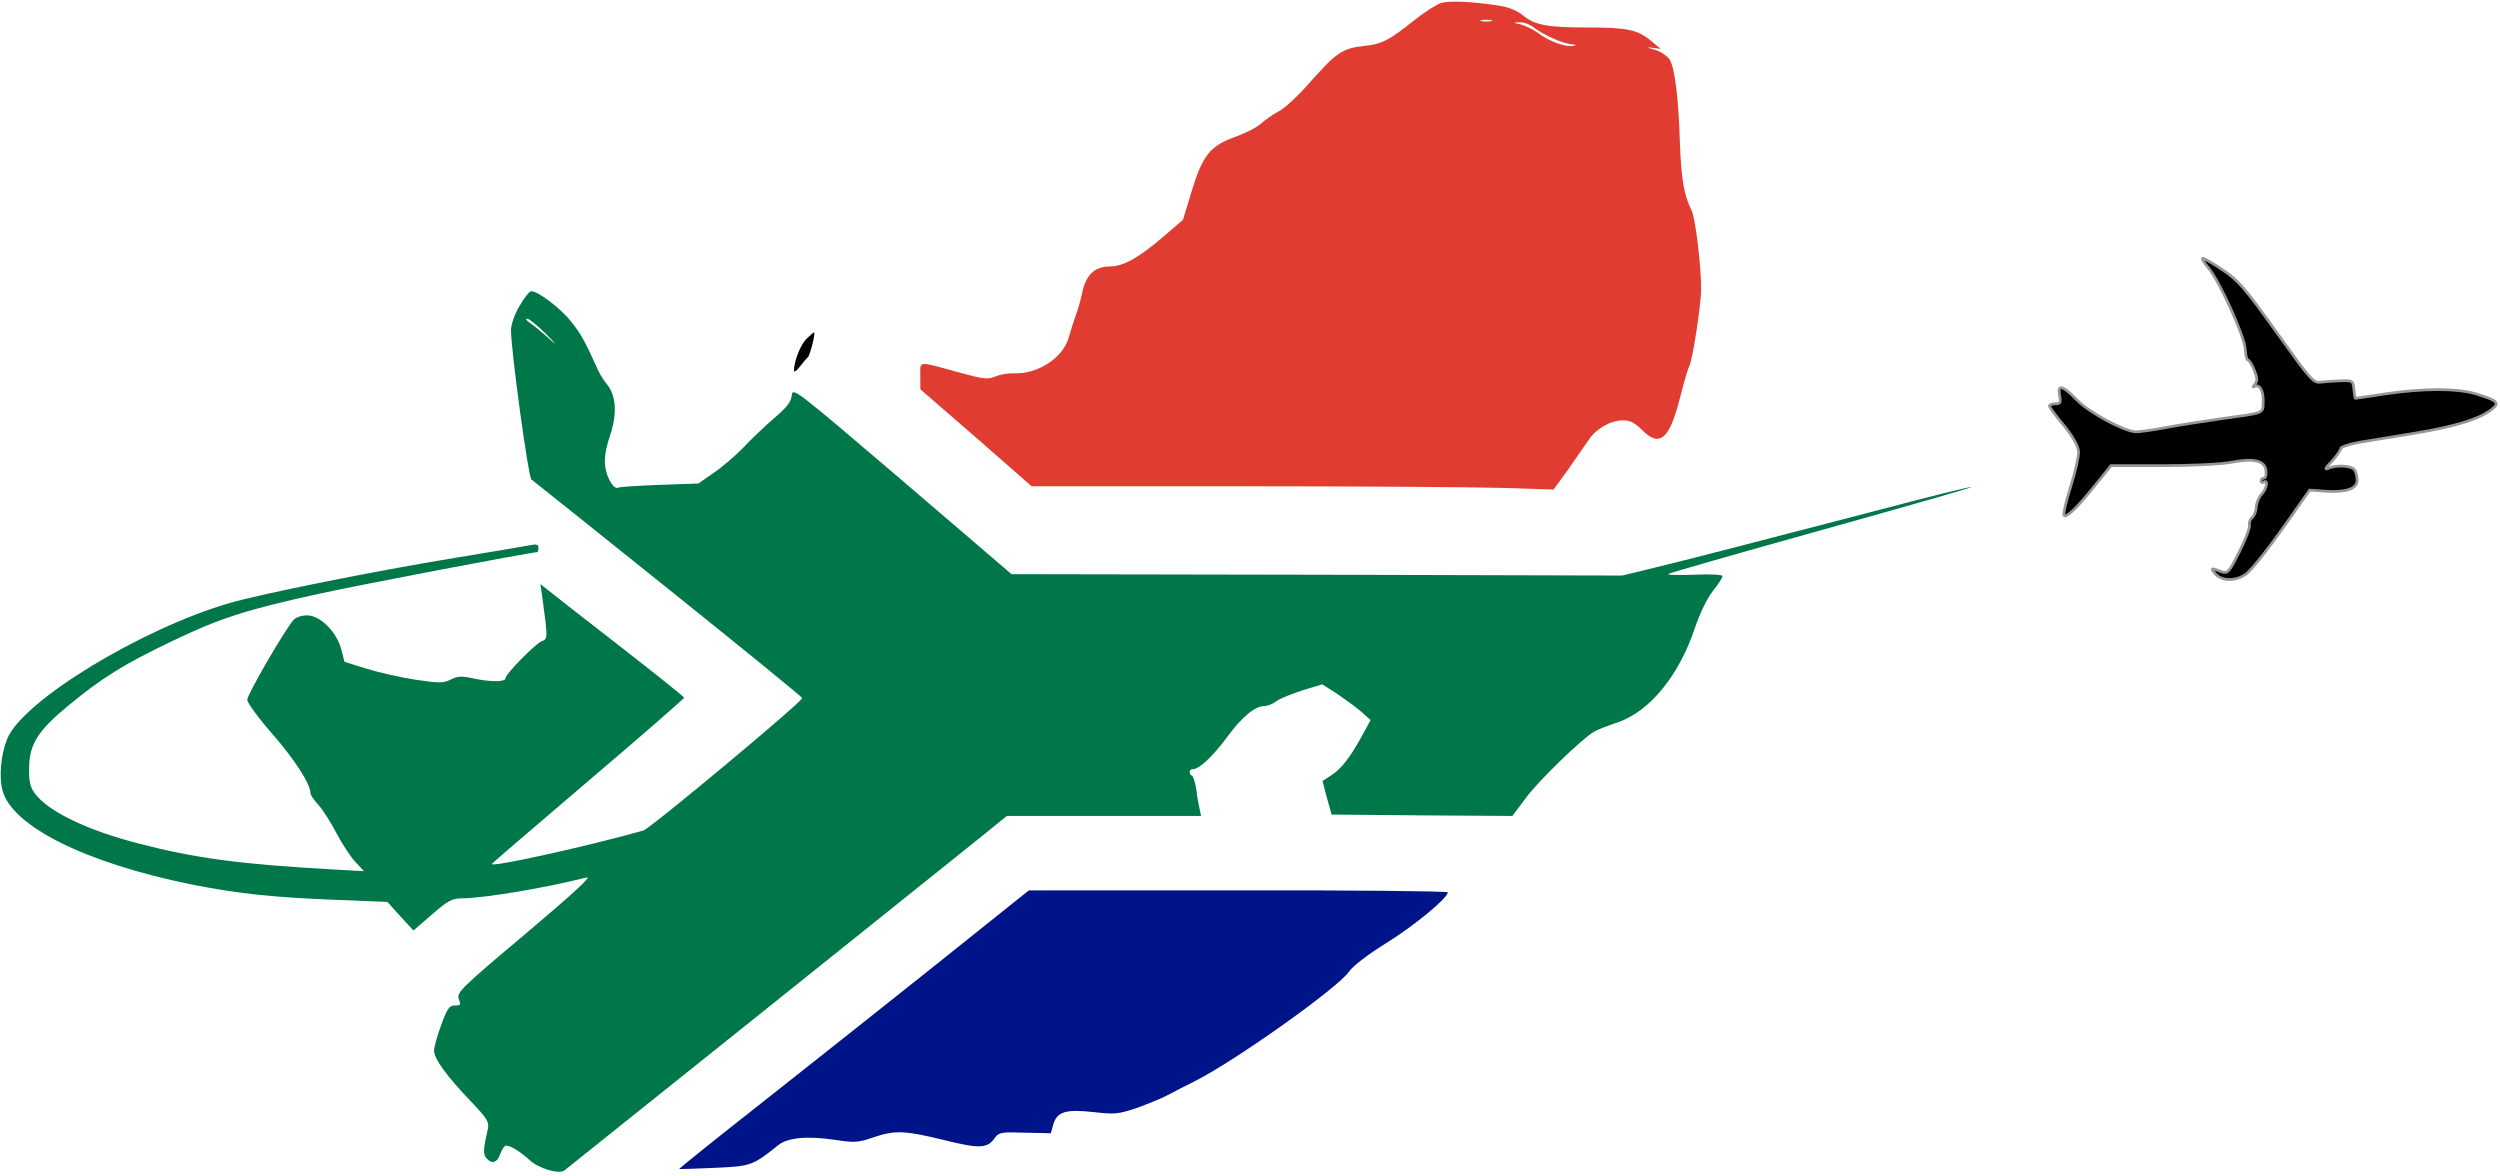 <?xml version="1.0" encoding="UTF-8"?>
<svg width="910px" height="428px" viewBox="0 0 910 428" version="1.1" xmlns="http://www.w3.org/2000/svg" xmlns:xlink="http://www.w3.org/1999/xlink">
    <!-- Generator: Sketch 57.1 (83088) - https://sketch.com -->
    <title>logoSVG</title>
    <desc>Created with Sketch.</desc>
    <g id="Page-1" stroke="none" stroke-width="1" fill="none" fill-rule="evenodd">
        <g id="logo" fill-rule="nonzero">
            <g id="Group" transform="translate(454.5, 213.6) scale(-1, 1) rotate(-180) translate(-454.5, -213.6) translate(0, 0.1)">
                <path d="M524.5,426 C522.9,425.5 518.4,422.6 514.5,419.5 C505.6,412.4 503.1,411.1 496.7,410.4 C488.5,409.5 486.5,408.1 475.8,396 C472.2,391.9 467.5,387.6 465.5,386.6 C463.4,385.5 460.5,383.5 459,382.1 C457.5,380.7 453.3,378.6 449.7,377.3 C440.5,374 437.8,370.7 433.8,357.6 L430.6,347.1 L423.3,340.8 C414.4,333.2 408.8,330.1 404,330.1 C398.6,330.1 395.4,327.2 394,320.9 C393.4,318 392.3,314 391.5,312.1 C390.8,310.2 389.7,306.7 389.1,304.5 C387.1,296.9 377.8,290.8 368.9,291.2 C367,291.3 364.1,290.8 362.4,290.1 C359.6,288.9 358.1,289.1 349.9,291.3 C333.6,295.8 335,295.9 335,290.3 L335,285.4 L355.3,267.8 L375.5,250.1 L452,250.1 C494.1,250.1 536.8,249.8 547,249.5 L565.5,248.9 L570.8,256.2 C573.6,260.3 577,265.1 578.3,267 C581,271.1 586.3,274.1 590.8,274.1 C593.4,274.1 595.1,273.2 597.8,270.5 C604.2,264.1 607.7,267.2 611.6,282.6 C612.9,287.8 614.4,293 615,294.1 C616.1,296.2 619.2,316.2 619.2,321.6 C619.3,330 617.1,348 615.7,350.6 C613,356 612,361.7 611.5,374.7 C611,391.8 609.6,402.5 607.7,405.5 C606.8,406.8 604.4,408.4 602.3,409 C599.3,409.8 599.2,410 601.5,409.7 L604.5,409.3 L601,412.2 C596.1,416.3 592.4,417.1 577.5,417.1 C563,417.1 558.5,418 554.1,421.7 C552.1,423.3 549.1,424.5 545.3,425.1 C535.2,426.6 527.6,426.9 524.5,426 Z M542.8,419.4 C541.8,419.2 540.2,419.2 539.3,419.4 C538.3,419.7 539.1,419.9 541,419.9 C542.9,419.9 543.7,419.7 542.8,419.4 Z M558.3,417.1 C561.8,414.4 568.9,411.2 572,411 C573.7,410.9 574,410.7 572.7,410.4 C570.2,409.8 564.1,411.9 560.1,414.9 C558.3,416.3 555.3,417.7 553.6,418.2 C550.7,418.8 550.7,418.9 553.1,419 C554.6,419.1 556.9,418.2 558.3,417.1 Z" id="Shape" fill="#E03C31"></path>
                <path d="M804,329.4 C808.1,324.4 817,304.7 817.3,299.9 C817.4,297.8 817.8,296.1 818.2,296.1 C818.6,296.1 819.7,294.5 820.5,292.5 C821.7,289.5 821.8,288.5 820.8,287.3 C820,286.3 819.9,286 820.6,286.4 C822.4,287.5 824,284.8 823.8,280.8 C823.7,276.5 824.6,276.9 808,274.6 C801.7,273.7 792.7,272.3 788,271.4 C783.3,270.5 778.6,269.9 777.4,269.9 C772.9,270.2 760.4,277 756,281.5 C750.8,286.9 748.8,287.4 749.7,283.1 C750.2,280.5 750,280.1 748.1,280.1 C747,280.1 746,279.8 746,279.3 C746,278.9 748.3,275.8 751.2,272.3 C754.6,268.1 756.4,264.9 756.6,262.8 C756.7,261 755.4,255.2 753.7,249.9 C752,244.5 750.9,239.8 751.3,239.5 C752.2,238.5 756.2,242.4 762.9,250.8 L768.4,257.6 L786.9,257.6 C797.5,257.6 808.3,258.1 812,258.8 C820.4,260.4 824.4,259.5 824.8,255.8 C825,254.3 824.7,253.1 824.1,253.1 C823.5,253.1 823,252.6 823,252 C823,251.5 823.5,251.3 824,251.6 C825.7,252.7 825.1,249.2 823.3,247.3 C822.3,246.3 821.4,244.2 821.3,242.6 C821.2,240.9 820.5,239.2 819.7,238.6 C819,238.1 818.6,236.9 818.8,235.9 C819,235 817.3,230.6 815.1,226.2 C811.2,218.5 810.9,218.2 808.4,219.1 C804.8,220.5 804.5,220.4 806.5,218.1 C808.7,215.6 813.6,215.5 817.2,217.9 C819.6,219.4 826.9,228.8 837.6,244.3 L840.7,248.7 L846.6,248.3 C854,247.8 858,249.2 858,252.3 C858,253.6 857.6,255.2 857.1,256 C856.1,257.6 850.6,258 847.5,256.6 C846.1,256 846.4,256.8 848.8,259.2 C850.5,261.1 852,263.2 852,263.8 C852,264.4 855,265.4 858.8,266.1 C862.5,266.7 871.8,268.2 879.5,269.5 C893.9,271.9 902.6,274.6 907,278.1 C910,280.5 909.2,281.3 901,283.8 C894.2,285.8 882.2,285.8 868,283.7 C862.3,282.8 857.5,282.1 857.4,282.1 C857.2,282.1 857,283.6 856.8,285.4 C856.5,288.5 856.4,288.6 852,288.5 C849.5,288.4 846.3,288.2 844.7,288 C842.1,287.6 841,288.9 828.7,306.1 C817.1,322.3 814.7,325.1 809.1,328.8 C805.6,331.2 802.3,333.1 801.8,333.1 C801.3,333.1 802.3,331.4 804,329.4 Z" id="Path" stroke="#979797" fill="#000000"></path>
                <path d="M189.1,315.7 C187.3,312.7 186,308.9 186,307 C186,299.4 192.3,253.6 193.4,252.6 C194.1,252.1 216.6,234.1 243.3,212.7 C270.1,191.2 292,173.4 292,173 C292,171.6 236.8,125.6 234.2,124.8 C214.8,119.3 179,111.3 179,112.6 C179,112.8 194.8,126.3 214,142.7 C233.3,159.1 249,172.8 249,173.1 C249,173.6 237.5,182.7 206.2,207 L196.7,214.5 L197.3,210.5 C197.6,208.4 198.2,203.8 198.6,200.5 C199.2,194.9 199,194.3 197.2,193.7 C195,192.9 184,181.8 184,180.2 C184,178.8 178.5,178.8 172.1,180.2 C168,181.1 166.5,181 164,179.7 C161.3,178.4 159.8,178.4 151.2,179.7 C145.9,180.5 137.9,182.3 133.4,183.7 L125.4,186.2 L124.2,190.8 C122.5,197.2 116.5,203.1 111.8,203.1 C109.7,203.1 107.7,202.4 106.8,201.4 C103.4,197.4 90,174.3 90,172.4 C90,171.3 94,165.8 99.1,160 C107.2,150.7 113,141.8 113,138.4 C113,137.8 114.3,135.8 116,134 C117.6,132.2 120.6,127.5 122.6,123.6 C124.6,119.8 127.7,115.1 129.4,113.3 L132.5,110 L121.5,110.6 C87.5,112.5 71,114.7 50.3,120.1 C31.4,125 17.4,131.8 12.6,138.4 C11,140.6 10.5,142.7 10.6,147.6 C10.7,156.3 13.8,161.1 24.8,170.2 C37,180.3 45,185.3 62.6,193.7 C79.8,202 89.7,205.2 116.3,211 C130.8,214.2 193.2,226.1 195.5,226.1 C195.8,226.1 196,226.8 196,227.7 C196,228.9 195.3,229.1 193.3,228.7 C191.7,228.4 179.5,226.3 166,224.1 C135.6,219.1 95.4,211 83.6,207.6 C51.3,198.2 8.1,171.9 2.6,158.1 C0.3,152.4 -0.4,144.3 0.9,139.4 C4.4,126.3 31.2,113 69.5,105.2 C86.7,101.8 99.3,100.4 123.7,99.5 L141,98.8 L145.7,93.6 L150.5,88.4 L157.3,94.3 C163.2,99.4 164.6,100.1 168.3,100.1 C176.2,100.2 198.2,103.8 213.5,107.7 C215.6,108.2 208.8,102 191.3,87.2 C167.6,67.3 166.2,65.8 167,63.5 C167.8,61.4 167.7,61.1 165.6,61.1 C163.6,61.1 162.8,60.1 160.6,54 C159.2,50.2 158,46 158,44.7 C158,41.7 162.6,35.4 171.3,26.3 C177.3,20 178.1,18.7 177.6,16.3 C175.9,8.8 175.8,7 177,5.6 C179,3.2 181,3.8 182.1,7.1 C182.7,8.7 183.6,10.1 184.2,10.1 C185.9,10.1 189.4,7.9 192.7,4.9 C195.9,1.8 203.6,-0.5 205.5,1.1 C208.2,3.2 349.7,116.5 357.5,122.8 L366.5,130.1 L401.9,130.1 L437.2,130.1 L436.7,132.4 C436.4,133.6 435.8,136.7 435.5,139.4 C435.1,142 434.4,144.4 433.9,144.7 C432.6,145.4 432.8,147.1 434.1,147.1 C436.5,147.1 441.3,151.6 446.6,158.7 C452,166.1 456.8,170.1 460.3,170.1 C461.4,170.1 463.4,170.9 464.8,172 C466.3,173 470.6,174.7 474.4,175.9 L481.3,178 L486.5,174.7 C489.3,172.8 493.3,169.9 495.3,168.2 L498.9,165 L495.8,159.3 C491.4,151.3 488.3,147.3 484.6,144.9 L481.4,142.8 L483,136.7 L484.7,130.6 L517.6,130.3 L550.5,130.1 L555.3,136.5 C559.9,142.8 576,158.4 580.3,160.8 C581.5,161.5 585.3,163 588.7,164.1 C600.5,168.1 611.1,181.1 616.9,198.4 C618.8,204 621.4,209.3 623.5,212 C625.4,214.4 627,216.8 627,217.4 C627,217.9 622.9,218.2 616.5,217.9 C610.8,217.7 606.6,217.8 607.3,218.2 C607.9,218.6 633.1,225.8 663.2,234.2 C693.3,242.6 717.8,249.6 717.601,249.8 C717.4,250.1 701.7,246.2 682.9,241.2 C628.8,227.1 614.3,223.4 602,220.4 L590.5,217.6 L479.4,217.9 L368.2,218.1 L328.4,252.2 C289.5,285.4 288.5,286.2 288.2,283.2 C288,280.9 286.4,278.8 281.8,274.9 C278.4,272 273.4,267.2 270.6,264.2 C267.8,261.3 262.9,257.1 259.8,255 L254.2,251.1 L240,250.6 C232.2,250.3 225.5,249.9 225.1,249.6 C223.5,248.7 220.8,253.1 220.3,257.4 C219.9,260.4 220.5,263.9 222,268.4 C224.7,276.3 224.3,282.9 221.1,287 C219.9,288.4 218.5,290.7 217.8,292.1 C213.2,302.4 211.4,305.7 208,309.9 C204.3,314.7 195.9,321.1 193.4,321.1 C192.7,321.1 190.8,318.7 189.1,315.7 Z M198.9,305.4 C202.6,301.6 203,301 200,303.7 C197.5,306 194.4,308.5 193,309.5 C191.7,310.4 191.1,311.1 191.9,311.1 C192.6,311.1 195.8,308.5 198.9,305.4 Z" id="Shape" fill="#007749"></path>
                <path d="M293.5,303.7 C291.4,301.6 289,295.6 289,292.2 C289,291.5 290,292.1 291.2,293.7 C292.4,295.3 293.7,296.8 294.1,297.1 C294.8,297.7 297,306.1 296.3,306.1 C296.1,306.1 294.8,305 293.5,303.7 Z" id="Path" fill="#000000"></path>
                <path d="M342,77 C324.1,62.7 295.4,40 278.2,26.4 C261,12.9 247.1,1.7 247.199,1.6 C247.4,1.5 253.2,1.7 260.1,2 C273.5,2.6 273.9,2.8 283.2,10.2 C286.6,13 293.7,13.7 303.9,12.2 C311.1,11.1 312.4,11.2 317.9,13.1 C325.9,15.8 329.4,15.6 343.7,12.1 C356.7,8.9 359.4,9 362.2,13 C363.5,14.9 364.6,15.1 373.1,14.8 L382.5,14.6 L383.4,17.8 C384.8,22.5 387.9,23.4 398.1,22.3 C405.8,21.4 407.1,21.6 413.5,23.7 C417.4,25.1 422.3,27.1 424.5,28.2 C426.7,29.4 431.4,31.8 435,33.6 C449.7,41 487,67.5 491.1,73.5 C492.5,75.5 497.8,79.6 504.4,83.7 C514.5,89.9 527,100.2 527,102.3 C527,102.7 492.7,103.1 450.8,103 L374.5,103 L342,77 Z" id="Path" fill="#001489"></path>
            </g>
        </g>
    </g>
</svg>